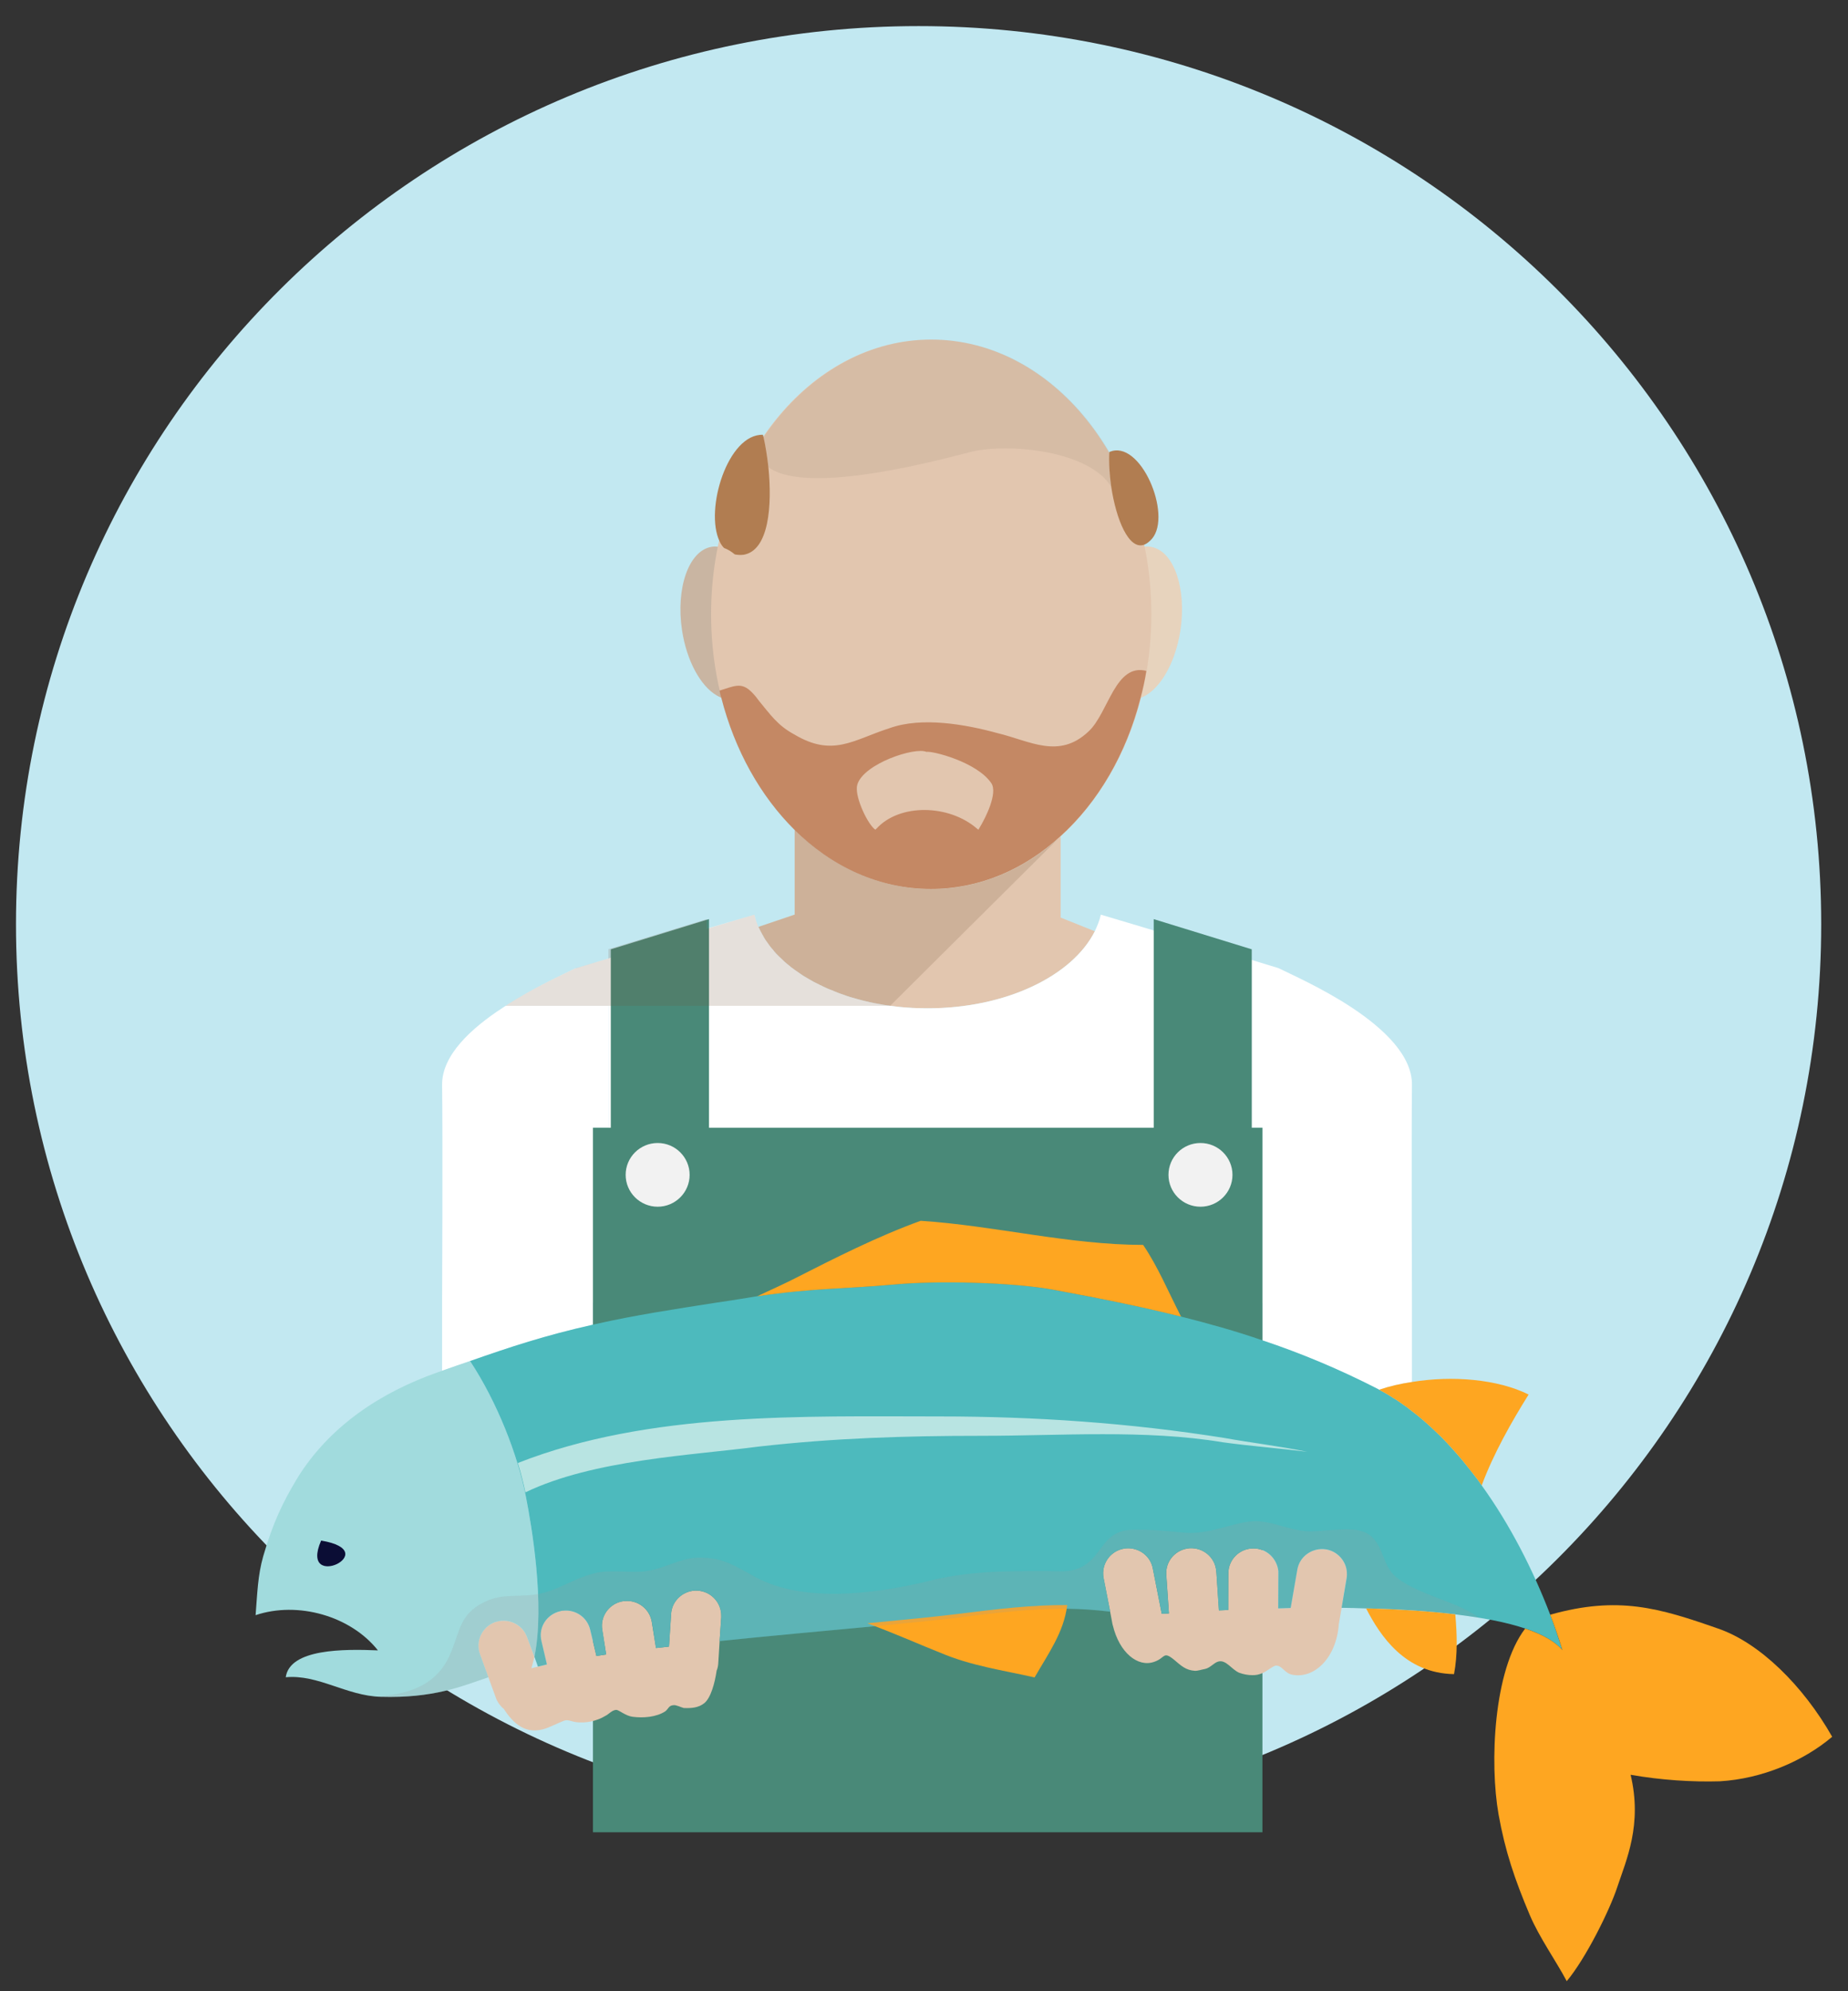 <svg xmlns="http://www.w3.org/2000/svg" width="52" height="56" viewBox="0 0 52 56" fill="none">
<rect x="0" y="0" width="52" height="56" fill="#333333" stroke="none"/>
<path d="M51.246 25.994C51.246 39.946 39.874 51.255 25.849 51.255C11.822 51.255 0.45 39.946 0.45 25.994C0.45 12.043 11.822 0.734 25.849 0.734C39.874 0.734 51.246 12.043 51.246 25.994Z" fill="#C2E8F1"/>
<path d="M30.807 26.191C30.178 27.442 28.31 28.358 26.103 28.358C23.821 28.358 21.901 27.383 21.343 26.066L22.36 25.72V23.334C23.417 24.381 24.75 25.001 26.201 25.001C27.563 25.001 28.821 24.455 29.845 23.521V25.805L30.807 26.191Z" fill="#E2C6AF"/>
<path d="M29.845 23.301V23.521C28.821 24.455 27.563 25.001 26.201 25.001C24.75 25.001 23.417 24.381 22.36 23.334V23.301H29.845Z" fill="#F1E8D6"/>
<path d="M20.664 19.66C20.495 19.693 20.323 19.653 20.162 19.555C19.714 19.291 19.324 18.594 19.191 17.724C19.013 16.541 19.379 15.492 20.015 15.38C20.074 15.369 20.131 15.366 20.188 15.376C20.223 15.376 20.255 15.38 20.288 15.389C20.423 15.423 20.559 15.497 20.686 15.608C21.06 15.932 21.371 16.56 21.485 17.316C21.665 18.499 21.297 19.548 20.664 19.66Z" fill="#C9B5A2"/>
<path d="M33.216 17.724C33.066 18.706 32.586 19.474 32.065 19.635C31.957 19.67 31.85 19.681 31.743 19.66C31.111 19.547 30.74 18.498 30.923 17.316C31.035 16.598 31.316 15.996 31.665 15.66C31.792 15.538 31.924 15.452 32.066 15.404C32.175 15.369 32.285 15.36 32.395 15.38C32.403 15.38 32.412 15.383 32.418 15.387C33.037 15.517 33.391 16.555 33.216 17.724Z" fill="#E7D3BD"/>
<path d="M32.397 17.273C32.397 19.841 31.394 22.116 29.845 23.521C28.821 24.455 27.563 25.001 26.201 25.001C24.75 25.001 23.417 24.381 22.36 23.334C20.93 21.921 20.009 19.73 20.009 17.273C20.009 13.01 22.783 9.55 26.201 9.55C29.624 9.55 32.397 13.01 32.397 17.273Z" fill="#E2C6AF"/>
<path d="M17.123 28.286V31.715H16.685V37.255C15.328 37.56 14.36 37.881 13.227 38.278C12.97 38.366 12.713 38.453 12.44 38.55V36.641C12.44 36.641 12.461 32.123 12.44 30.507C12.434 29.674 13.26 28.918 14.146 28.341L14.229 28.286H17.123V28.286Z" fill="white"/>
<path d="M39.73 36.641V38.866C39.408 38.914 39.096 38.985 38.806 39.084C38.789 39.072 38.773 39.062 38.757 39.056C37.663 38.496 36.596 38.054 35.523 37.695V31.715H35.222V26.998L35.972 27.226C36.289 27.384 37.208 27.786 38.062 28.352C38.937 28.935 39.742 29.691 39.73 30.513C39.714 32.129 39.73 36.641 39.73 36.641Z" fill="white"/>
<path d="M35.223 26.998V31.715H35.156V26.975L35.223 26.998Z" fill="#F2F2F2"/>
<path d="M35.523 31.715V36.641H16.685V31.715H17.123V28.286H14.229C15.032 27.764 15.875 27.389 16.188 27.232H16.203L17.123 26.954L17.189 26.932L19.886 26.127V26.121L19.951 26.099L21.226 25.724C21.253 25.832 21.287 25.952 21.341 26.067C21.374 26.142 21.418 26.219 21.456 26.29C21.473 26.311 21.483 26.339 21.494 26.36C21.521 26.409 21.554 26.458 21.593 26.507C21.637 26.572 21.686 26.644 21.746 26.704C21.773 26.747 21.805 26.779 21.839 26.818C21.894 26.872 21.943 26.922 22.003 26.975C22.074 27.052 22.156 27.117 22.233 27.176C22.238 27.182 22.238 27.188 22.244 27.188C22.326 27.253 22.408 27.307 22.495 27.367C22.582 27.433 22.676 27.486 22.775 27.542C22.861 27.596 22.954 27.645 23.053 27.688C23.064 27.699 23.08 27.71 23.102 27.71L23.13 27.727C23.212 27.77 23.31 27.814 23.403 27.846C23.513 27.895 23.622 27.939 23.742 27.977C23.852 28.021 23.977 28.058 24.104 28.091C24.218 28.123 24.344 28.156 24.47 28.184C24.575 28.206 24.678 28.228 24.782 28.244C24.843 28.254 24.908 28.27 24.974 28.276C24.995 28.276 25.023 28.281 25.05 28.286C25.133 28.298 25.22 28.309 25.308 28.319C25.428 28.33 25.553 28.341 25.68 28.347C25.816 28.352 25.958 28.357 26.1 28.357C28.312 28.357 30.177 27.443 30.806 26.191C30.878 26.033 30.943 25.881 30.976 25.723L32.398 26.147L32.464 26.17L35.156 26.975V31.715L35.523 31.715Z" fill="white"/>
<path d="M35.523 31.715H16.685V51.53H35.523V31.715Z" fill="#498978"/>
<path d="M19.95 25.848V34.375H17.187V26.699L19.95 25.848Z" fill="#498978"/>
<path d="M35.222 26.698V34.377H32.464V25.849L35.222 26.698Z" fill="#498978"/>
<path d="M19.405 33.041C19.405 33.535 19.002 33.937 18.506 33.937C18.009 33.937 17.605 33.535 17.605 33.041C17.605 32.546 18.009 32.145 18.506 32.145C19.002 32.145 19.405 32.546 19.405 33.041Z" fill="#F2F2F2"/>
<path d="M34.68 33.041C34.68 33.535 34.276 33.937 33.78 33.937C33.282 33.937 32.879 33.535 32.879 33.041C32.879 32.546 33.282 32.145 33.78 32.145C34.276 32.145 34.68 32.546 34.68 33.041Z" fill="#F2F2F2"/>
<path opacity="0.18" d="M29.843 23.521L25.049 28.286H14.226C15.033 27.762 15.877 27.389 16.187 27.233H16.201V27.229L17.121 26.955V26.695L19.887 25.849V26.122L21.225 25.723C21.252 25.835 21.289 25.951 21.343 26.067L22.362 25.723V23.333C23.417 24.383 24.75 25.001 26.201 25.001C27.564 25 28.82 24.454 29.843 23.521Z" fill="#725439"/>
<path opacity="0.59" d="M31.329 19.431C31.102 19.821 30.911 20.31 30.632 20.569C29.797 21.361 28.985 20.838 28.078 20.621C27.169 20.37 25.938 20.153 25.032 20.478C24.015 20.803 23.44 21.305 22.352 20.656C21.883 20.405 21.678 20.098 21.352 19.704C21.252 19.565 21.165 19.47 21.083 19.402C20.834 19.198 20.647 19.297 20.247 19.422C20.259 19.491 20.277 19.556 20.295 19.621C20.674 21.101 21.4 22.391 22.352 23.334C23.41 24.383 24.741 25 26.194 25C27.556 25 28.814 24.456 29.836 23.52C30.894 22.564 31.694 21.206 32.095 19.621C32.16 19.375 32.217 19.124 32.256 18.868C31.825 18.756 31.555 19.046 31.329 19.431ZM27.548 23.304C27.544 23.313 27.535 23.326 27.531 23.335C27.517 23.322 27.504 23.313 27.491 23.304C26.704 22.62 25.315 22.59 24.663 23.304C24.649 23.313 24.641 23.322 24.633 23.335C24.619 23.326 24.607 23.317 24.593 23.304C24.372 23.097 24.036 22.361 24.123 22.068C24.297 21.478 25.741 21.002 26.068 21.145C26.212 21.11 27.487 21.422 27.896 22.028C28.078 22.305 27.739 22.997 27.548 23.304Z" fill="#B15E31"/>
<path d="M20.291 45.369C20.294 45.406 20.294 45.442 20.294 45.478L20.249 46.153L20.21 46.79C20.204 46.86 20.192 46.922 20.165 46.983C20.116 47.326 20.004 47.746 19.818 47.899C19.654 48.029 19.458 48.044 19.24 48.035C19.162 48.016 19.028 47.945 18.952 47.955C18.814 47.964 18.814 48.056 18.719 48.129C18.466 48.294 18.096 48.32 17.803 48.282C17.607 48.259 17.42 48.092 17.343 48.087C17.218 48.092 17.131 48.212 17.033 48.257C16.794 48.403 16.482 48.467 16.215 48.433C16.055 48.412 15.983 48.346 15.856 48.398C15.726 48.449 15.494 48.562 15.349 48.613C14.799 48.795 14.448 48.484 14.171 48.051L14.167 48.052C14.119 48.013 14.078 47.966 14.04 47.914C14.007 47.867 13.976 47.815 13.957 47.758L13.742 47.17L13.503 46.522C13.371 46.159 13.561 45.757 13.925 45.621C13.983 45.602 14.043 45.589 14.101 45.583C14.414 45.555 14.719 45.734 14.832 46.04L15.037 46.594C15.01 46.705 14.982 46.816 14.952 46.918C15.01 46.902 15.074 46.885 15.139 46.872C15.216 46.85 15.299 46.831 15.389 46.813L15.233 46.153C15.144 45.776 15.38 45.401 15.759 45.312C15.792 45.305 15.824 45.299 15.856 45.296C16.201 45.264 16.525 45.49 16.608 45.835L16.782 46.574C16.872 46.557 16.962 46.545 17.056 46.53L16.945 45.835C16.883 45.451 17.147 45.092 17.532 45.031L17.58 45.027C17.946 44.994 18.281 45.248 18.34 45.614L18.459 46.348C18.579 46.337 18.702 46.322 18.824 46.308L18.883 45.389C18.906 45.005 19.245 44.709 19.632 44.735C19.986 44.758 20.259 45.031 20.291 45.369Z" fill="#E2C6AF"/>
<path d="M37.898 44.201C37.904 44.259 37.902 44.322 37.89 44.384L37.751 45.219L37.672 45.678C37.605 46.62 36.99 47.213 36.376 47.102C36.138 47.059 36.09 46.844 35.906 46.842C35.829 46.842 35.619 47.022 35.527 47.052C35.42 47.098 35.346 47.112 35.239 47.111C35.115 47.112 34.989 47.087 34.867 47.043C34.653 46.949 34.497 46.669 34.282 46.728C34.161 46.758 34.054 46.909 33.903 46.938C33.812 46.953 33.714 46.991 33.622 46.989C33.364 46.972 33.235 46.845 33.037 46.678C32.721 46.419 32.795 46.631 32.475 46.737C32.019 46.898 31.498 46.483 31.313 45.71C31.308 45.696 31.303 45.683 31.302 45.668L31.238 45.328L31.051 44.377C30.98 43.994 31.231 43.629 31.612 43.555C31.634 43.549 31.656 43.547 31.678 43.545C32.04 43.512 32.374 43.755 32.439 44.113L32.689 45.385C32.754 45.383 32.823 45.376 32.892 45.375L32.818 44.289C32.79 43.903 33.085 43.571 33.474 43.542C33.856 43.519 34.189 43.797 34.223 44.176L34.225 44.195L34.3 45.29C34.384 45.286 34.471 45.282 34.559 45.278L34.564 44.247C34.564 43.859 34.88 43.546 35.271 43.547C35.637 43.549 35.937 43.828 35.97 44.19C35.972 44.21 35.974 44.231 35.973 44.254L35.967 45.234C36.083 45.23 36.201 45.226 36.318 45.223L36.5 44.152C36.564 43.768 36.929 43.513 37.315 43.576C37.634 43.629 37.869 43.892 37.898 44.201Z" fill="#E2C6AF"/>
<path d="M14.798 42.093C14.568 40.907 13.982 39.421 13.227 38.278C12.97 38.366 12.713 38.453 12.44 38.55C12.407 38.561 12.368 38.577 12.33 38.589C10.732 39.148 9.266 40.101 8.353 41.592C7.952 42.262 7.679 42.828 7.406 43.769C7.253 44.309 7.242 44.798 7.192 45.424C8.374 45.026 9.862 45.44 10.634 46.414C9.676 46.375 8.155 46.365 8.04 47.17C8.949 47.084 9.753 47.693 10.711 47.72C12.21 47.764 12.998 47.421 13.742 47.17L13.506 46.523C13.37 46.159 13.561 45.756 13.927 45.619C13.982 45.604 14.043 45.586 14.102 45.581C14.415 45.554 14.721 45.734 14.83 46.039L15.039 46.594C15.339 45.119 14.956 42.888 14.798 42.093ZM9.036 43.328C10.847 43.627 8.396 44.792 9.036 43.328Z" fill="#A1DBDD"/>
<path d="M9.036 43.326C10.849 43.627 8.395 44.793 9.036 43.326Z" fill="#0B0D35"/>
<path d="M43.96 46.403C43.752 46.159 43.39 45.957 42.915 45.799C42.379 45.619 41.705 45.494 40.95 45.401C40.228 45.314 39.435 45.26 38.625 45.238C38.566 45.238 38.499 45.233 38.44 45.233C38.209 45.222 37.98 45.222 37.751 45.217L37.892 44.384C37.903 44.324 37.903 44.259 37.898 44.199C37.87 43.895 37.635 43.627 37.313 43.573C36.93 43.514 36.563 43.769 36.503 44.15L36.317 45.222C36.202 45.227 36.081 45.227 35.967 45.233L35.972 44.254V44.189C35.934 43.829 35.638 43.546 35.272 43.546C34.879 43.546 34.566 43.856 34.561 44.247V45.277C34.473 45.282 34.386 45.288 34.297 45.288L34.227 44.194L34.221 44.177C34.189 43.796 33.854 43.519 33.472 43.54C33.084 43.568 32.788 43.9 32.815 44.286L32.891 45.374C32.821 45.374 32.755 45.385 32.69 45.385L32.438 44.111C32.373 43.753 32.038 43.513 31.677 43.545C31.655 43.545 31.634 43.551 31.612 43.556C31.234 43.627 30.983 43.992 31.054 44.377L31.24 45.325C30.829 45.276 30.435 45.249 30.03 45.243H30.014C29.061 45.237 28.077 45.346 26.868 45.505C26.343 45.564 25.554 45.646 24.62 45.734C24.548 45.738 24.477 45.75 24.406 45.755H24.401C23.154 45.869 21.681 46.006 20.248 46.152L20.297 45.477C20.297 45.439 20.297 45.406 20.291 45.368C20.258 45.031 19.985 44.759 19.634 44.732C19.246 44.709 18.907 45.004 18.885 45.39L18.825 46.305C18.704 46.322 18.578 46.337 18.458 46.348L18.343 45.614C18.283 45.249 17.949 44.993 17.583 45.026L17.533 45.031C17.151 45.091 16.882 45.45 16.948 45.831L17.057 46.527C16.965 46.544 16.871 46.555 16.784 46.571L16.608 45.836C16.527 45.488 16.204 45.265 15.86 45.297C15.826 45.297 15.793 45.303 15.761 45.313C15.378 45.401 15.142 45.776 15.235 46.152L15.389 46.81C15.301 46.832 15.219 46.849 15.137 46.87L15.039 46.593C15.339 45.118 14.956 42.887 14.798 42.092C14.568 40.906 13.982 39.42 13.227 38.277C14.36 37.88 15.328 37.559 16.685 37.254C16.713 37.249 16.745 37.239 16.779 37.233C17.861 36.988 19.011 36.814 20.121 36.64C20.433 36.596 20.74 36.547 21.04 36.498C21.128 36.482 21.215 36.471 21.298 36.455H21.303C22.934 36.215 23.689 36.258 25.193 36.123C26.37 36.014 28.482 36.058 29.647 36.275C30.292 36.395 30.916 36.509 31.529 36.64C32.104 36.76 32.673 36.884 33.231 37.026C34.008 37.222 34.769 37.434 35.523 37.695C36.596 38.054 37.663 38.495 38.757 39.056C38.773 39.062 38.789 39.072 38.806 39.083C38.943 39.154 39.074 39.229 39.206 39.317C39.31 39.377 39.408 39.448 39.507 39.518C39.583 39.567 39.654 39.627 39.731 39.687C39.956 39.855 40.174 40.046 40.388 40.252C40.497 40.351 40.6 40.454 40.7 40.563C40.804 40.673 40.907 40.787 41.005 40.901C41.104 41.01 41.198 41.123 41.29 41.243C41.356 41.319 41.41 41.39 41.471 41.472C41.547 41.569 41.624 41.668 41.694 41.771C41.694 41.771 41.694 41.771 41.694 41.777C42.483 42.871 43.134 44.139 43.621 45.412C43.746 45.744 43.862 46.076 43.96 46.403Z" fill="#4DBABD"/>
<path d="M33.233 37.028C32.083 36.74 30.902 36.505 29.645 36.273C28.483 36.059 26.371 36.014 25.193 36.122C23.686 36.258 22.932 36.218 21.304 36.456C21.704 36.269 22.09 36.096 22.374 35.949C23.5 35.377 24.685 34.775 25.906 34.333C28 34.47 30.066 35.009 32.166 35.011C32.581 35.62 32.881 36.343 33.233 37.028Z" fill="#FEA621"/>
<path d="M43.013 39.219C42.532 39.987 42.023 40.885 41.694 41.772C41.624 41.669 41.547 41.571 41.471 41.473C41.41 41.397 41.351 41.32 41.289 41.244C41.197 41.125 41.104 41.011 41.005 40.902C40.907 40.788 40.803 40.674 40.7 40.564C40.6 40.455 40.497 40.353 40.388 40.254C40.174 40.047 39.955 39.857 39.73 39.688C39.654 39.629 39.583 39.569 39.506 39.52C39.408 39.449 39.309 39.378 39.205 39.318C39.074 39.231 38.942 39.155 38.806 39.085C39.095 38.986 39.407 38.915 39.73 38.866C40.863 38.681 42.138 38.784 43.013 39.219Z" fill="#FEA621"/>
<path d="M40.95 45.401C40.999 45.965 41.018 46.535 40.914 47.082C39.537 47.059 38.84 46.011 38.44 45.234C38.502 45.235 38.565 45.237 38.626 45.239C39.437 45.263 40.229 45.315 40.95 45.401Z" fill="#FEA621"/>
<path d="M30.03 45.14C29.935 45.906 29.503 46.495 29.112 47.175C28.219 46.972 27.322 46.849 26.461 46.481C25.915 46.268 25.315 45.992 24.406 45.652C25.436 45.555 26.306 45.468 26.866 45.4C28.083 45.246 29.071 45.133 30.03 45.14Z" fill="#FEA621"/>
<path d="M48.396 50.096C47.618 50.119 46.746 50.064 45.883 49.913C46.218 51.317 45.76 52.311 45.511 53.062C45.297 53.718 44.621 55.079 44.086 55.717C43.773 55.129 43.316 54.492 43.046 53.858C42.624 52.859 42.353 52.066 42.167 51.026C41.915 49.597 42.018 46.975 42.916 45.801C43.391 45.959 43.754 46.159 43.962 46.405C43.863 46.076 43.748 45.744 43.619 45.411C45.538 44.872 46.69 45.223 48.342 45.8C49.512 46.199 50.739 47.408 51.555 48.844C50.744 49.53 49.585 50.024 48.396 50.096Z" fill="#FEA621"/>
<path d="M36.783 40.829C35.989 40.731 35.185 40.669 34.404 40.561C32.218 40.198 29.85 40.38 27.602 40.38C25.478 40.38 23.474 40.442 21.346 40.683C19.491 40.927 16.694 41.049 14.784 41.97C14.729 41.71 14.66 41.431 14.572 41.144C18.264 39.695 22.617 39.835 26.447 39.835C29.12 39.835 31.792 40.017 34.463 40.442C35.107 40.561 35.96 40.662 36.783 40.829Z" fill="#B8E4E2"/>
<path opacity="0.07" d="M31.268 13.692C30.644 12.669 28.401 12.461 27.351 12.701C26.727 12.854 22.738 13.98 21.622 13.137C21.589 12.832 21.54 12.538 21.485 12.293C22.624 10.617 24.319 9.55 26.212 9.55C28.264 9.55 30.086 10.791 31.213 12.707V12.713C31.197 13.006 31.219 13.349 31.268 13.692Z" fill="#372F21"/>
<path d="M20.922 15.602C20.829 15.612 20.747 15.607 20.675 15.591C20.577 15.509 20.479 15.45 20.374 15.411C20.32 15.357 20.281 15.297 20.249 15.226C19.821 14.334 20.479 12.195 21.468 12.228C21.474 12.249 21.474 12.271 21.485 12.293C21.54 12.538 21.588 12.832 21.621 13.137C21.731 14.214 21.638 15.482 20.922 15.602Z" fill="#B17D51"/>
<path d="M32.412 15.156C32.341 15.232 32.275 15.286 32.21 15.313C31.766 15.498 31.406 14.605 31.269 13.692C31.219 13.349 31.198 13.006 31.214 12.713C32.083 12.325 32.997 14.48 32.412 15.156Z" fill="#B17D51"/>
<g opacity="0.2">
<path d="M41.615 45.495C41.401 45.462 41.183 45.429 40.953 45.401C40.231 45.314 39.437 45.26 38.627 45.239C38.567 45.239 38.501 45.233 38.441 45.233C38.212 45.223 37.982 45.223 37.752 45.217L37.894 44.384C37.905 44.319 37.905 44.259 37.9 44.199C37.873 43.889 37.637 43.628 37.315 43.574C36.931 43.514 36.565 43.764 36.505 44.151L36.319 45.223C36.204 45.228 36.083 45.228 35.968 45.233L35.974 44.254V44.189C35.935 43.83 35.641 43.546 35.275 43.546C34.88 43.546 34.568 43.856 34.563 44.248V45.277C34.475 45.283 34.388 45.283 34.3 45.288L34.229 44.194L34.224 44.178C34.19 43.796 33.856 43.519 33.473 43.54C33.085 43.568 32.79 43.9 32.817 44.286L32.893 45.375C32.822 45.375 32.757 45.38 32.691 45.385L32.439 44.112C32.374 43.752 32.04 43.513 31.679 43.545C31.657 43.545 31.636 43.545 31.614 43.552C31.235 43.627 30.985 43.992 31.055 44.378L31.241 45.326C30.83 45.277 30.437 45.249 30.032 45.244H30.015C29.063 45.238 28.078 45.347 26.869 45.505C26.344 45.565 25.556 45.647 24.621 45.734C24.549 45.739 24.479 45.75 24.407 45.756H24.401C23.154 45.87 21.683 46.007 20.249 46.153L20.298 45.478C20.298 45.44 20.298 45.407 20.293 45.369C20.26 45.032 19.986 44.76 19.636 44.733C19.248 44.705 18.908 45.005 18.886 45.391L18.826 46.305C18.705 46.322 18.579 46.337 18.459 46.349L18.345 45.614C18.284 45.249 17.951 44.994 17.584 45.026L17.535 45.032C17.151 45.092 16.883 45.451 16.949 45.832L17.058 46.528C16.965 46.545 16.872 46.555 16.785 46.571L16.61 45.837C16.528 45.489 16.205 45.266 15.86 45.298C15.827 45.298 15.795 45.304 15.762 45.309C15.379 45.401 15.144 45.777 15.237 46.153L15.39 46.811C15.302 46.833 15.221 46.849 15.138 46.871L15.04 46.594L14.832 46.039C14.722 45.734 14.416 45.554 14.104 45.581C14.044 45.586 13.984 45.604 13.929 45.619C13.563 45.756 13.371 46.159 13.507 46.523L13.743 47.17C12.998 47.42 12.211 47.763 10.711 47.72C10.662 47.72 10.613 47.715 10.569 47.71C11.467 47.661 12.315 47.415 12.692 46.463C12.934 45.887 12.934 45.478 13.48 45.136C13.995 44.831 14.334 44.902 14.881 44.864C14.969 44.858 15.056 44.848 15.138 44.831C15.696 44.727 16.128 44.401 16.692 44.255C17.173 44.118 17.721 44.255 18.201 44.183C18.815 44.085 19.225 43.743 19.876 43.813C20.39 43.846 20.697 44.047 21.141 44.287C22.508 45.104 24.56 44.831 26.032 44.488C27.192 44.183 28.22 44.183 29.419 44.183C29.823 44.183 30.113 44.243 30.486 44.041C31 43.732 31.022 43.182 31.64 43.046C32.05 42.975 32.871 43.062 33.248 43.096C33.861 43.166 34.343 42.959 34.956 42.822C35.47 42.725 35.71 42.822 36.22 42.959C36.838 43.128 36.925 43.057 37.576 43.023C38.02 42.992 38.408 42.997 38.649 43.269C38.923 43.574 38.923 43.965 39.197 44.27C39.76 44.83 40.947 44.998 41.615 45.495Z" fill="#999999"/>
</g>
</svg>